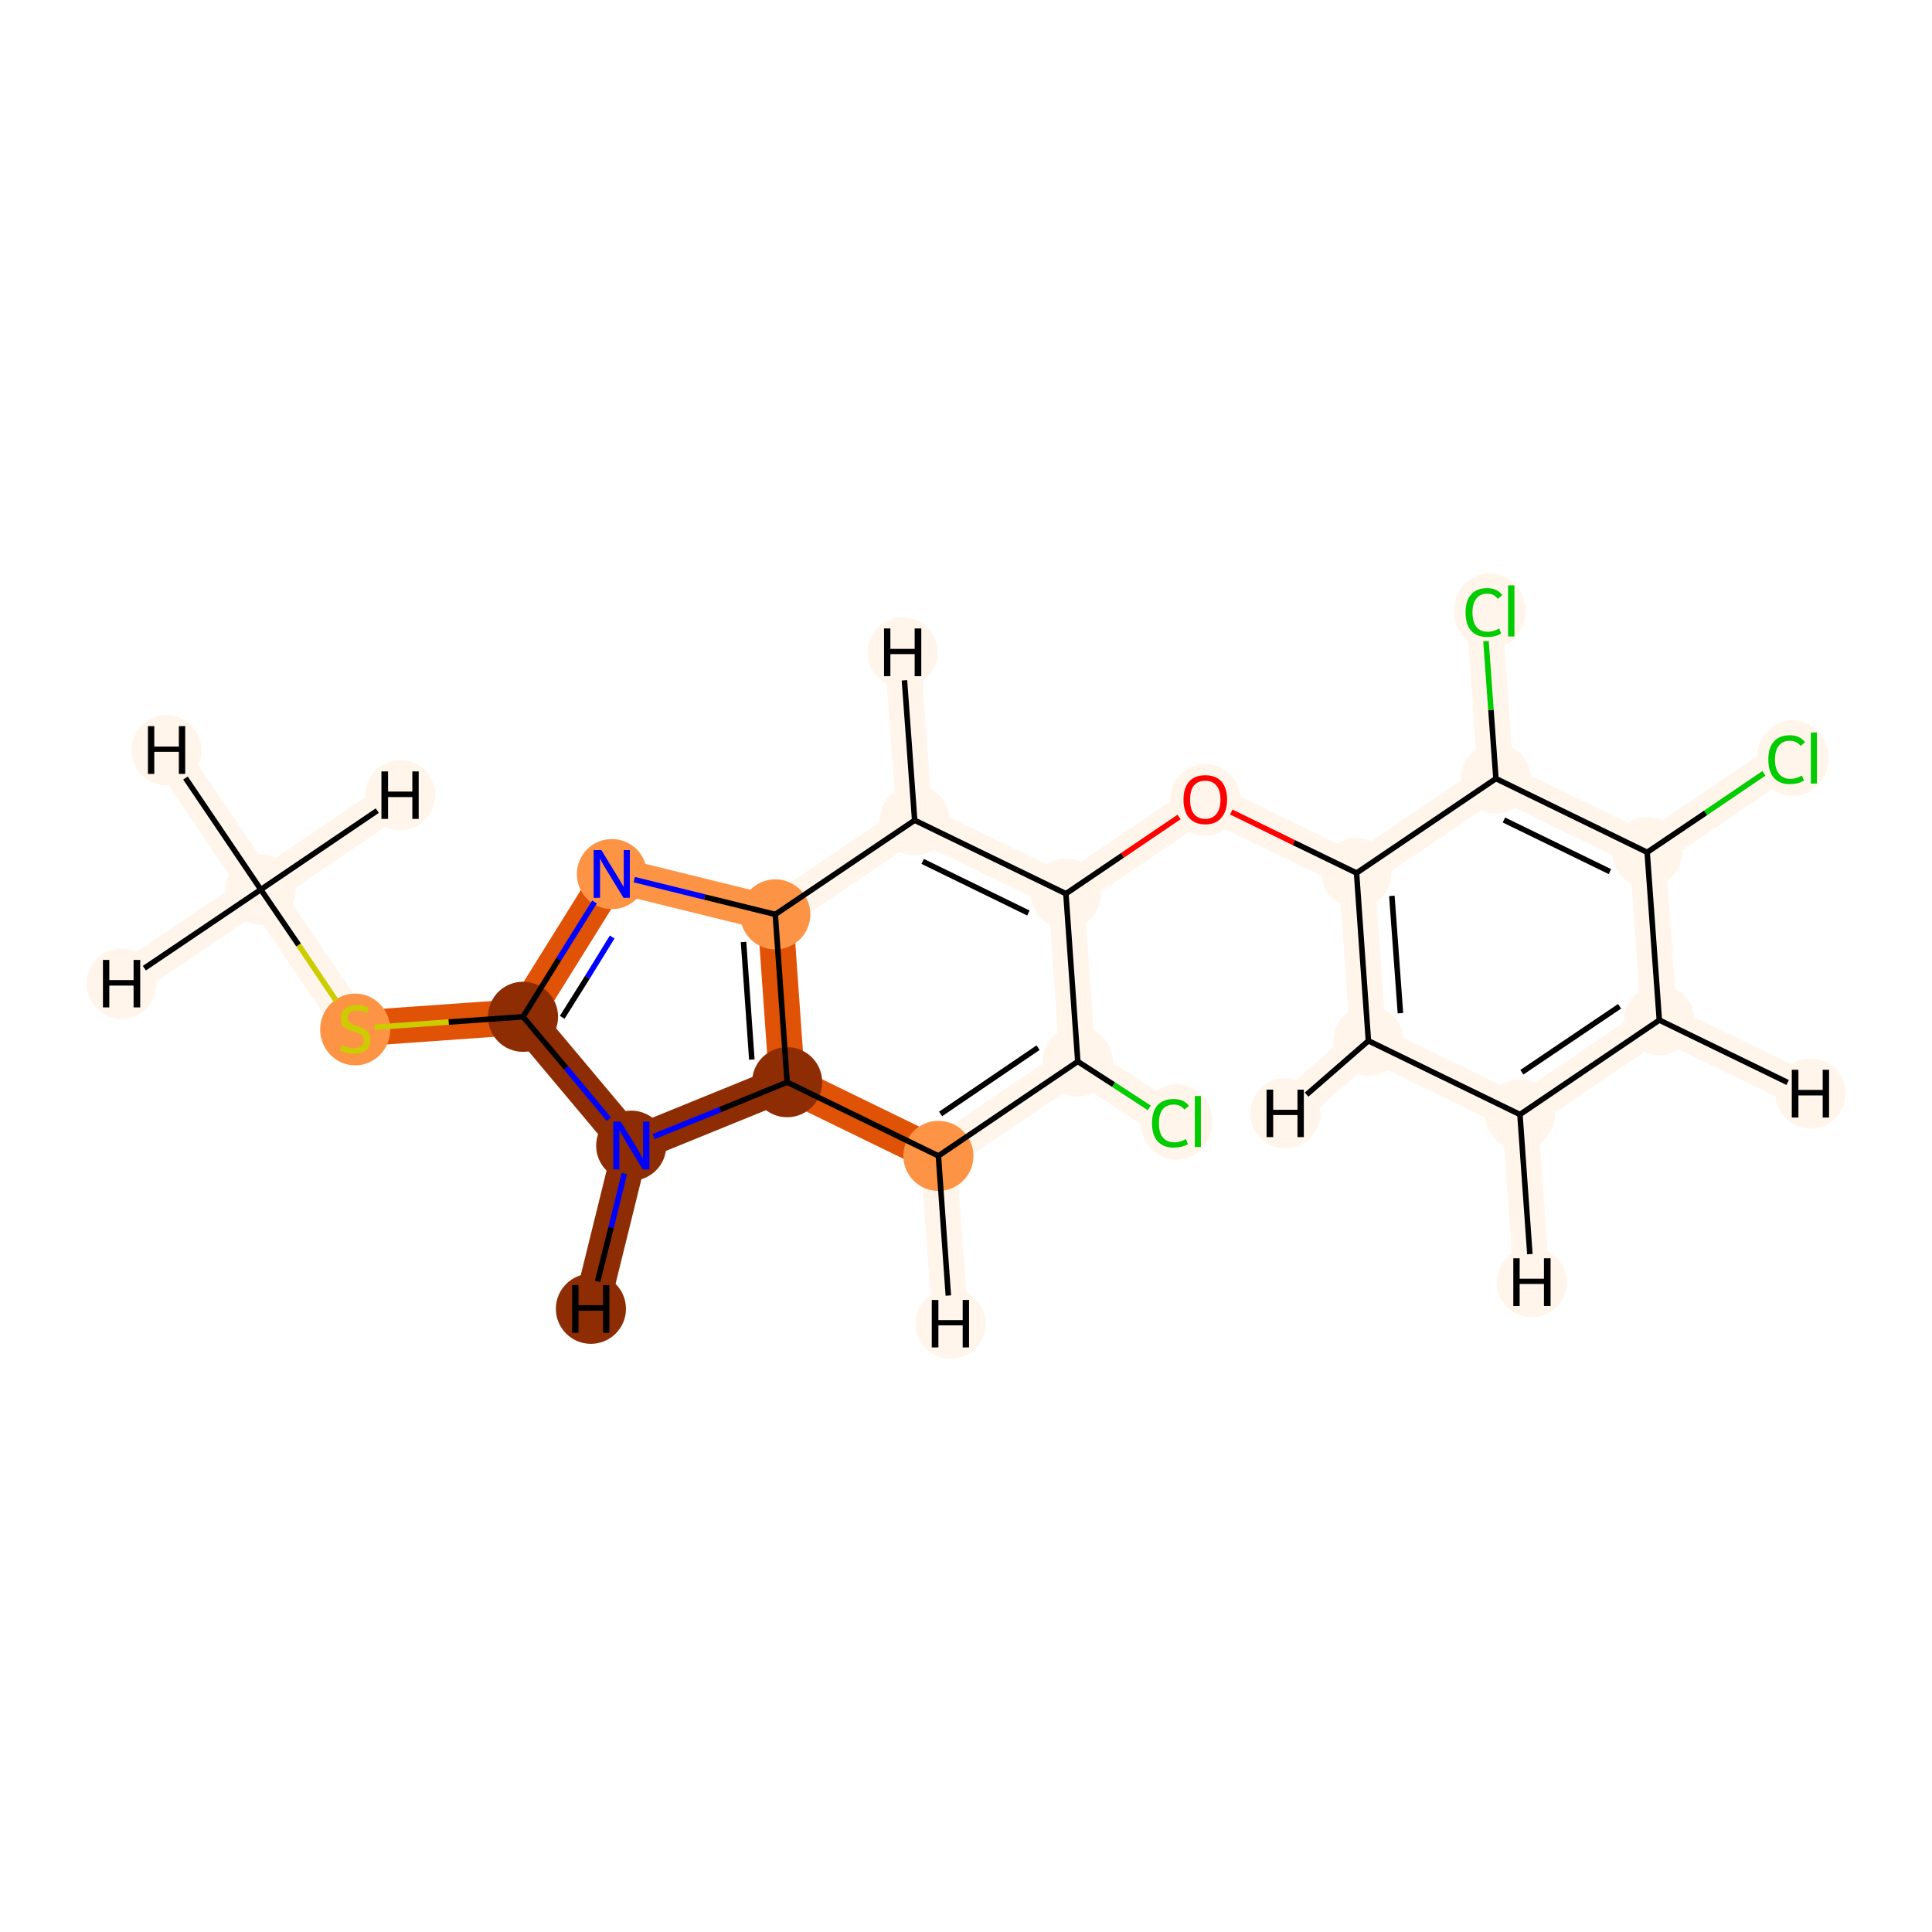 <?xml version='1.0' encoding='iso-8859-1'?>
<svg version='1.1' baseProfile='full'
              xmlns='http://www.w3.org/2000/svg'
                      xmlns:rdkit='http://www.rdkit.org/xml'
                      xmlns:xlink='http://www.w3.org/1999/xlink'
                  xml:space='preserve'
width='700px' height='700px' viewBox='0 0 700 700'>
<!-- END OF HEADER -->
<rect style='opacity:1.0;fill:#FFFFFF;stroke:none' width='700.0' height='700.0' x='0.0' y='0.0'> </rect>
<path d='M 94.5,322.3 L 128.7,372.7' style='fill:none;fill-rule:evenodd;stroke:#FFF5EB;stroke-width:13.0px;stroke-linecap:butt;stroke-linejoin:miter;stroke-opacity:1' />
<path d='M 94.5,322.3 L 60.3,271.8' style='fill:none;fill-rule:evenodd;stroke:#FFF5EB;stroke-width:13.0px;stroke-linecap:butt;stroke-linejoin:miter;stroke-opacity:1' />
<path d='M 94.5,322.3 L 44.0,356.4' style='fill:none;fill-rule:evenodd;stroke:#FFF5EB;stroke-width:13.0px;stroke-linecap:butt;stroke-linejoin:miter;stroke-opacity:1' />
<path d='M 94.5,322.3 L 145.0,288.1' style='fill:none;fill-rule:evenodd;stroke:#FFF5EB;stroke-width:13.0px;stroke-linecap:butt;stroke-linejoin:miter;stroke-opacity:1' />
<path d='M 128.7,372.7 L 189.5,368.4' style='fill:none;fill-rule:evenodd;stroke:#E05206;stroke-width:13.0px;stroke-linecap:butt;stroke-linejoin:miter;stroke-opacity:1' />
<path d='M 189.5,368.4 L 228.7,415.1' style='fill:none;fill-rule:evenodd;stroke:#8E2D03;stroke-width:13.0px;stroke-linecap:butt;stroke-linejoin:miter;stroke-opacity:1' />
<path d='M 189.5,368.4 L 221.7,316.7' style='fill:none;fill-rule:evenodd;stroke:#E05206;stroke-width:13.0px;stroke-linecap:butt;stroke-linejoin:miter;stroke-opacity:1' />
<path d='M 228.7,415.1 L 285.2,392.1' style='fill:none;fill-rule:evenodd;stroke:#8E2D03;stroke-width:13.0px;stroke-linecap:butt;stroke-linejoin:miter;stroke-opacity:1' />
<path d='M 228.7,415.1 L 214.1,474.2' style='fill:none;fill-rule:evenodd;stroke:#8E2D03;stroke-width:13.0px;stroke-linecap:butt;stroke-linejoin:miter;stroke-opacity:1' />
<path d='M 285.2,392.1 L 280.9,331.3' style='fill:none;fill-rule:evenodd;stroke:#E05206;stroke-width:13.0px;stroke-linecap:butt;stroke-linejoin:miter;stroke-opacity:1' />
<path d='M 285.2,392.1 L 340.0,418.8' style='fill:none;fill-rule:evenodd;stroke:#E05206;stroke-width:13.0px;stroke-linecap:butt;stroke-linejoin:miter;stroke-opacity:1' />
<path d='M 280.9,331.3 L 221.7,316.7' style='fill:none;fill-rule:evenodd;stroke:#FD9345;stroke-width:13.0px;stroke-linecap:butt;stroke-linejoin:miter;stroke-opacity:1' />
<path d='M 280.9,331.3 L 331.4,297.2' style='fill:none;fill-rule:evenodd;stroke:#FFF5EB;stroke-width:13.0px;stroke-linecap:butt;stroke-linejoin:miter;stroke-opacity:1' />
<path d='M 331.4,297.2 L 386.2,323.8' style='fill:none;fill-rule:evenodd;stroke:#FFF5EB;stroke-width:13.0px;stroke-linecap:butt;stroke-linejoin:miter;stroke-opacity:1' />
<path d='M 331.4,297.2 L 327.0,236.4' style='fill:none;fill-rule:evenodd;stroke:#FFF5EB;stroke-width:13.0px;stroke-linecap:butt;stroke-linejoin:miter;stroke-opacity:1' />
<path d='M 386.2,323.8 L 390.5,384.6' style='fill:none;fill-rule:evenodd;stroke:#FFF5EB;stroke-width:13.0px;stroke-linecap:butt;stroke-linejoin:miter;stroke-opacity:1' />
<path d='M 386.2,323.8 L 436.7,289.7' style='fill:none;fill-rule:evenodd;stroke:#FFF5EB;stroke-width:13.0px;stroke-linecap:butt;stroke-linejoin:miter;stroke-opacity:1' />
<path d='M 390.5,384.6 L 340.0,418.8' style='fill:none;fill-rule:evenodd;stroke:#FFF5EB;stroke-width:13.0px;stroke-linecap:butt;stroke-linejoin:miter;stroke-opacity:1' />
<path d='M 390.5,384.6 L 424.1,406.4' style='fill:none;fill-rule:evenodd;stroke:#FFF5EB;stroke-width:13.0px;stroke-linecap:butt;stroke-linejoin:miter;stroke-opacity:1' />
<path d='M 340.0,418.8 L 344.4,479.6' style='fill:none;fill-rule:evenodd;stroke:#FFF5EB;stroke-width:13.0px;stroke-linecap:butt;stroke-linejoin:miter;stroke-opacity:1' />
<path d='M 436.7,289.7 L 491.5,316.3' style='fill:none;fill-rule:evenodd;stroke:#FFF5EB;stroke-width:13.0px;stroke-linecap:butt;stroke-linejoin:miter;stroke-opacity:1' />
<path d='M 491.5,316.3 L 495.8,377.1' style='fill:none;fill-rule:evenodd;stroke:#FFF5EB;stroke-width:13.0px;stroke-linecap:butt;stroke-linejoin:miter;stroke-opacity:1' />
<path d='M 491.5,316.3 L 542.0,282.1' style='fill:none;fill-rule:evenodd;stroke:#FFF5EB;stroke-width:13.0px;stroke-linecap:butt;stroke-linejoin:miter;stroke-opacity:1' />
<path d='M 495.8,377.1 L 550.7,403.8' style='fill:none;fill-rule:evenodd;stroke:#FFF5EB;stroke-width:13.0px;stroke-linecap:butt;stroke-linejoin:miter;stroke-opacity:1' />
<path d='M 495.8,377.1 L 465.7,403.4' style='fill:none;fill-rule:evenodd;stroke:#FFF5EB;stroke-width:13.0px;stroke-linecap:butt;stroke-linejoin:miter;stroke-opacity:1' />
<path d='M 550.7,403.8 L 601.2,369.6' style='fill:none;fill-rule:evenodd;stroke:#FFF5EB;stroke-width:13.0px;stroke-linecap:butt;stroke-linejoin:miter;stroke-opacity:1' />
<path d='M 550.7,403.8 L 555.0,464.6' style='fill:none;fill-rule:evenodd;stroke:#FFF5EB;stroke-width:13.0px;stroke-linecap:butt;stroke-linejoin:miter;stroke-opacity:1' />
<path d='M 601.2,369.6 L 596.8,308.8' style='fill:none;fill-rule:evenodd;stroke:#FFF5EB;stroke-width:13.0px;stroke-linecap:butt;stroke-linejoin:miter;stroke-opacity:1' />
<path d='M 601.2,369.6 L 656.0,396.2' style='fill:none;fill-rule:evenodd;stroke:#FFF5EB;stroke-width:13.0px;stroke-linecap:butt;stroke-linejoin:miter;stroke-opacity:1' />
<path d='M 596.8,308.8 L 542.0,282.1' style='fill:none;fill-rule:evenodd;stroke:#FFF5EB;stroke-width:13.0px;stroke-linecap:butt;stroke-linejoin:miter;stroke-opacity:1' />
<path d='M 596.8,308.8 L 647.3,274.6' style='fill:none;fill-rule:evenodd;stroke:#FFF5EB;stroke-width:13.0px;stroke-linecap:butt;stroke-linejoin:miter;stroke-opacity:1' />
<path d='M 542.0,282.1 L 537.7,221.3' style='fill:none;fill-rule:evenodd;stroke:#FFF5EB;stroke-width:13.0px;stroke-linecap:butt;stroke-linejoin:miter;stroke-opacity:1' />
<ellipse cx='94.5' cy='322.3' rx='12.2' ry='12.2'  style='fill:#FFF5EB;fill-rule:evenodd;stroke:#FFF5EB;stroke-width:1.0px;stroke-linecap:butt;stroke-linejoin:miter;stroke-opacity:1' />
<ellipse cx='128.7' cy='373.0' rx='12.2' ry='12.5'  style='fill:#FD9345;fill-rule:evenodd;stroke:#FD9345;stroke-width:1.0px;stroke-linecap:butt;stroke-linejoin:miter;stroke-opacity:1' />
<ellipse cx='189.5' cy='368.4' rx='12.2' ry='12.2'  style='fill:#8E2D03;fill-rule:evenodd;stroke:#8E2D03;stroke-width:1.0px;stroke-linecap:butt;stroke-linejoin:miter;stroke-opacity:1' />
<ellipse cx='228.7' cy='415.1' rx='12.2' ry='12.2'  style='fill:#8E2D03;fill-rule:evenodd;stroke:#8E2D03;stroke-width:1.0px;stroke-linecap:butt;stroke-linejoin:miter;stroke-opacity:1' />
<ellipse cx='285.2' cy='392.1' rx='12.2' ry='12.2'  style='fill:#8E2D03;fill-rule:evenodd;stroke:#8E2D03;stroke-width:1.0px;stroke-linecap:butt;stroke-linejoin:miter;stroke-opacity:1' />
<ellipse cx='280.9' cy='331.3' rx='12.2' ry='12.2'  style='fill:#FD9345;fill-rule:evenodd;stroke:#FD9345;stroke-width:1.0px;stroke-linecap:butt;stroke-linejoin:miter;stroke-opacity:1' />
<ellipse cx='221.7' cy='316.7' rx='12.2' ry='12.2'  style='fill:#FD9345;fill-rule:evenodd;stroke:#FD9345;stroke-width:1.0px;stroke-linecap:butt;stroke-linejoin:miter;stroke-opacity:1' />
<ellipse cx='331.4' cy='297.2' rx='12.2' ry='12.2'  style='fill:#FFF5EB;fill-rule:evenodd;stroke:#FFF5EB;stroke-width:1.0px;stroke-linecap:butt;stroke-linejoin:miter;stroke-opacity:1' />
<ellipse cx='386.2' cy='323.8' rx='12.2' ry='12.2'  style='fill:#FFF5EB;fill-rule:evenodd;stroke:#FFF5EB;stroke-width:1.0px;stroke-linecap:butt;stroke-linejoin:miter;stroke-opacity:1' />
<ellipse cx='390.5' cy='384.6' rx='12.2' ry='12.2'  style='fill:#FFF5EB;fill-rule:evenodd;stroke:#FFF5EB;stroke-width:1.0px;stroke-linecap:butt;stroke-linejoin:miter;stroke-opacity:1' />
<ellipse cx='340.0' cy='418.8' rx='12.2' ry='12.2'  style='fill:#FD9345;fill-rule:evenodd;stroke:#FD9345;stroke-width:1.0px;stroke-linecap:butt;stroke-linejoin:miter;stroke-opacity:1' />
<ellipse cx='426.3' cy='406.5' rx='12.5' ry='13.2'  style='fill:#FFF5EB;fill-rule:evenodd;stroke:#FFF5EB;stroke-width:1.0px;stroke-linecap:butt;stroke-linejoin:miter;stroke-opacity:1' />
<ellipse cx='436.7' cy='289.8' rx='12.2' ry='12.5'  style='fill:#FFF5EB;fill-rule:evenodd;stroke:#FFF5EB;stroke-width:1.0px;stroke-linecap:butt;stroke-linejoin:miter;stroke-opacity:1' />
<ellipse cx='491.5' cy='316.3' rx='12.2' ry='12.2'  style='fill:#FFF5EB;fill-rule:evenodd;stroke:#FFF5EB;stroke-width:1.0px;stroke-linecap:butt;stroke-linejoin:miter;stroke-opacity:1' />
<ellipse cx='495.8' cy='377.1' rx='12.2' ry='12.2'  style='fill:#FFF5EB;fill-rule:evenodd;stroke:#FFF5EB;stroke-width:1.0px;stroke-linecap:butt;stroke-linejoin:miter;stroke-opacity:1' />
<ellipse cx='550.7' cy='403.8' rx='12.2' ry='12.2'  style='fill:#FFF5EB;fill-rule:evenodd;stroke:#FFF5EB;stroke-width:1.0px;stroke-linecap:butt;stroke-linejoin:miter;stroke-opacity:1' />
<ellipse cx='601.2' cy='369.6' rx='12.2' ry='12.2'  style='fill:#FFF5EB;fill-rule:evenodd;stroke:#FFF5EB;stroke-width:1.0px;stroke-linecap:butt;stroke-linejoin:miter;stroke-opacity:1' />
<ellipse cx='596.8' cy='308.8' rx='12.2' ry='12.2'  style='fill:#FFF5EB;fill-rule:evenodd;stroke:#FFF5EB;stroke-width:1.0px;stroke-linecap:butt;stroke-linejoin:miter;stroke-opacity:1' />
<ellipse cx='542.0' cy='282.1' rx='12.2' ry='12.2'  style='fill:#FFF5EB;fill-rule:evenodd;stroke:#FFF5EB;stroke-width:1.0px;stroke-linecap:butt;stroke-linejoin:miter;stroke-opacity:1' />
<ellipse cx='539.8' cy='221.4' rx='12.5' ry='13.2'  style='fill:#FFF5EB;fill-rule:evenodd;stroke:#FFF5EB;stroke-width:1.0px;stroke-linecap:butt;stroke-linejoin:miter;stroke-opacity:1' />
<ellipse cx='649.5' cy='274.7' rx='12.5' ry='13.2'  style='fill:#FFF5EB;fill-rule:evenodd;stroke:#FFF5EB;stroke-width:1.0px;stroke-linecap:butt;stroke-linejoin:miter;stroke-opacity:1' />
<ellipse cx='60.3' cy='271.8' rx='12.2' ry='12.2'  style='fill:#FFF5EB;fill-rule:evenodd;stroke:#FFF5EB;stroke-width:1.0px;stroke-linecap:butt;stroke-linejoin:miter;stroke-opacity:1' />
<ellipse cx='44.0' cy='356.4' rx='12.2' ry='12.2'  style='fill:#FFF5EB;fill-rule:evenodd;stroke:#FFF5EB;stroke-width:1.0px;stroke-linecap:butt;stroke-linejoin:miter;stroke-opacity:1' />
<ellipse cx='145.0' cy='288.1' rx='12.2' ry='12.2'  style='fill:#FFF5EB;fill-rule:evenodd;stroke:#FFF5EB;stroke-width:1.0px;stroke-linecap:butt;stroke-linejoin:miter;stroke-opacity:1' />
<ellipse cx='214.1' cy='474.2' rx='12.2' ry='12.2'  style='fill:#8E2D03;fill-rule:evenodd;stroke:#8E2D03;stroke-width:1.0px;stroke-linecap:butt;stroke-linejoin:miter;stroke-opacity:1' />
<ellipse cx='327.0' cy='236.4' rx='12.2' ry='12.2'  style='fill:#FFF5EB;fill-rule:evenodd;stroke:#FFF5EB;stroke-width:1.0px;stroke-linecap:butt;stroke-linejoin:miter;stroke-opacity:1' />
<ellipse cx='344.4' cy='479.6' rx='12.2' ry='12.2'  style='fill:#FFF5EB;fill-rule:evenodd;stroke:#FFF5EB;stroke-width:1.0px;stroke-linecap:butt;stroke-linejoin:miter;stroke-opacity:1' />
<ellipse cx='465.7' cy='403.4' rx='12.2' ry='12.2'  style='fill:#FFF5EB;fill-rule:evenodd;stroke:#FFF5EB;stroke-width:1.0px;stroke-linecap:butt;stroke-linejoin:miter;stroke-opacity:1' />
<ellipse cx='555.0' cy='464.6' rx='12.2' ry='12.2'  style='fill:#FFF5EB;fill-rule:evenodd;stroke:#FFF5EB;stroke-width:1.0px;stroke-linecap:butt;stroke-linejoin:miter;stroke-opacity:1' />
<ellipse cx='656.0' cy='396.2' rx='12.2' ry='12.2'  style='fill:#FFF5EB;fill-rule:evenodd;stroke:#FFF5EB;stroke-width:1.0px;stroke-linecap:butt;stroke-linejoin:miter;stroke-opacity:1' />
<path class='bond-0 atom-0 atom-1' d='M 94.5,322.3 L 108.2,342.4' style='fill:none;fill-rule:evenodd;stroke:#000000;stroke-width:2.0px;stroke-linecap:butt;stroke-linejoin:miter;stroke-opacity:1' />
<path class='bond-0 atom-0 atom-1' d='M 108.2,342.4 L 121.8,362.6' style='fill:none;fill-rule:evenodd;stroke:#CCCC00;stroke-width:2.0px;stroke-linecap:butt;stroke-linejoin:miter;stroke-opacity:1' />
<path class='bond-23 atom-0 atom-21' d='M 94.5,322.3 L 67.2,281.9' style='fill:none;fill-rule:evenodd;stroke:#000000;stroke-width:2.0px;stroke-linecap:butt;stroke-linejoin:miter;stroke-opacity:1' />
<path class='bond-24 atom-0 atom-22' d='M 94.5,322.3 L 52.3,350.8' style='fill:none;fill-rule:evenodd;stroke:#000000;stroke-width:2.0px;stroke-linecap:butt;stroke-linejoin:miter;stroke-opacity:1' />
<path class='bond-25 atom-0 atom-23' d='M 94.5,322.3 L 136.7,293.7' style='fill:none;fill-rule:evenodd;stroke:#000000;stroke-width:2.0px;stroke-linecap:butt;stroke-linejoin:miter;stroke-opacity:1' />
<path class='bond-1 atom-1 atom-2' d='M 135.7,372.2 L 162.6,370.3' style='fill:none;fill-rule:evenodd;stroke:#CCCC00;stroke-width:2.0px;stroke-linecap:butt;stroke-linejoin:miter;stroke-opacity:1' />
<path class='bond-1 atom-1 atom-2' d='M 162.6,370.3 L 189.5,368.4' style='fill:none;fill-rule:evenodd;stroke:#000000;stroke-width:2.0px;stroke-linecap:butt;stroke-linejoin:miter;stroke-opacity:1' />
<path class='bond-2 atom-2 atom-3' d='M 189.5,368.4 L 205.1,386.9' style='fill:none;fill-rule:evenodd;stroke:#000000;stroke-width:2.0px;stroke-linecap:butt;stroke-linejoin:miter;stroke-opacity:1' />
<path class='bond-2 atom-2 atom-3' d='M 205.1,386.9 L 220.6,405.5' style='fill:none;fill-rule:evenodd;stroke:#0000FF;stroke-width:2.0px;stroke-linecap:butt;stroke-linejoin:miter;stroke-opacity:1' />
<path class='bond-20 atom-6 atom-2' d='M 215.4,326.8 L 202.4,347.6' style='fill:none;fill-rule:evenodd;stroke:#0000FF;stroke-width:2.0px;stroke-linecap:butt;stroke-linejoin:miter;stroke-opacity:1' />
<path class='bond-20 atom-6 atom-2' d='M 202.4,347.6 L 189.5,368.4' style='fill:none;fill-rule:evenodd;stroke:#000000;stroke-width:2.0px;stroke-linecap:butt;stroke-linejoin:miter;stroke-opacity:1' />
<path class='bond-20 atom-6 atom-2' d='M 221.8,339.5 L 212.8,354.1' style='fill:none;fill-rule:evenodd;stroke:#0000FF;stroke-width:2.0px;stroke-linecap:butt;stroke-linejoin:miter;stroke-opacity:1' />
<path class='bond-20 atom-6 atom-2' d='M 212.8,354.1 L 203.7,368.6' style='fill:none;fill-rule:evenodd;stroke:#000000;stroke-width:2.0px;stroke-linecap:butt;stroke-linejoin:miter;stroke-opacity:1' />
<path class='bond-3 atom-3 atom-4' d='M 236.8,411.8 L 261.0,402.0' style='fill:none;fill-rule:evenodd;stroke:#0000FF;stroke-width:2.0px;stroke-linecap:butt;stroke-linejoin:miter;stroke-opacity:1' />
<path class='bond-3 atom-3 atom-4' d='M 261.0,402.0 L 285.2,392.1' style='fill:none;fill-rule:evenodd;stroke:#000000;stroke-width:2.0px;stroke-linecap:butt;stroke-linejoin:miter;stroke-opacity:1' />
<path class='bond-26 atom-3 atom-24' d='M 226.2,425.2 L 221.4,444.8' style='fill:none;fill-rule:evenodd;stroke:#0000FF;stroke-width:2.0px;stroke-linecap:butt;stroke-linejoin:miter;stroke-opacity:1' />
<path class='bond-26 atom-3 atom-24' d='M 221.4,444.8 L 216.5,464.3' style='fill:none;fill-rule:evenodd;stroke:#000000;stroke-width:2.0px;stroke-linecap:butt;stroke-linejoin:miter;stroke-opacity:1' />
<path class='bond-4 atom-4 atom-5' d='M 285.2,392.1 L 280.9,331.3' style='fill:none;fill-rule:evenodd;stroke:#000000;stroke-width:2.0px;stroke-linecap:butt;stroke-linejoin:miter;stroke-opacity:1' />
<path class='bond-4 atom-4 atom-5' d='M 272.4,383.9 L 269.4,341.3' style='fill:none;fill-rule:evenodd;stroke:#000000;stroke-width:2.0px;stroke-linecap:butt;stroke-linejoin:miter;stroke-opacity:1' />
<path class='bond-22 atom-10 atom-4' d='M 340.0,418.8 L 285.2,392.1' style='fill:none;fill-rule:evenodd;stroke:#000000;stroke-width:2.0px;stroke-linecap:butt;stroke-linejoin:miter;stroke-opacity:1' />
<path class='bond-5 atom-5 atom-6' d='M 280.9,331.3 L 255.3,325.0' style='fill:none;fill-rule:evenodd;stroke:#000000;stroke-width:2.0px;stroke-linecap:butt;stroke-linejoin:miter;stroke-opacity:1' />
<path class='bond-5 atom-5 atom-6' d='M 255.3,325.0 L 229.8,318.7' style='fill:none;fill-rule:evenodd;stroke:#0000FF;stroke-width:2.0px;stroke-linecap:butt;stroke-linejoin:miter;stroke-opacity:1' />
<path class='bond-6 atom-5 atom-7' d='M 280.9,331.3 L 331.4,297.2' style='fill:none;fill-rule:evenodd;stroke:#000000;stroke-width:2.0px;stroke-linecap:butt;stroke-linejoin:miter;stroke-opacity:1' />
<path class='bond-7 atom-7 atom-8' d='M 331.4,297.2 L 386.2,323.8' style='fill:none;fill-rule:evenodd;stroke:#000000;stroke-width:2.0px;stroke-linecap:butt;stroke-linejoin:miter;stroke-opacity:1' />
<path class='bond-7 atom-7 atom-8' d='M 334.3,312.1 L 372.6,330.8' style='fill:none;fill-rule:evenodd;stroke:#000000;stroke-width:2.0px;stroke-linecap:butt;stroke-linejoin:miter;stroke-opacity:1' />
<path class='bond-27 atom-7 atom-25' d='M 331.4,297.2 L 327.7,246.5' style='fill:none;fill-rule:evenodd;stroke:#000000;stroke-width:2.0px;stroke-linecap:butt;stroke-linejoin:miter;stroke-opacity:1' />
<path class='bond-8 atom-8 atom-9' d='M 386.2,323.8 L 390.5,384.6' style='fill:none;fill-rule:evenodd;stroke:#000000;stroke-width:2.0px;stroke-linecap:butt;stroke-linejoin:miter;stroke-opacity:1' />
<path class='bond-11 atom-8 atom-12' d='M 386.2,323.8 L 406.7,309.9' style='fill:none;fill-rule:evenodd;stroke:#000000;stroke-width:2.0px;stroke-linecap:butt;stroke-linejoin:miter;stroke-opacity:1' />
<path class='bond-11 atom-8 atom-12' d='M 406.7,309.9 L 427.2,296.0' style='fill:none;fill-rule:evenodd;stroke:#FF0000;stroke-width:2.0px;stroke-linecap:butt;stroke-linejoin:miter;stroke-opacity:1' />
<path class='bond-9 atom-9 atom-10' d='M 390.5,384.6 L 340.0,418.8' style='fill:none;fill-rule:evenodd;stroke:#000000;stroke-width:2.0px;stroke-linecap:butt;stroke-linejoin:miter;stroke-opacity:1' />
<path class='bond-9 atom-9 atom-10' d='M 376.1,379.6 L 340.8,403.6' style='fill:none;fill-rule:evenodd;stroke:#000000;stroke-width:2.0px;stroke-linecap:butt;stroke-linejoin:miter;stroke-opacity:1' />
<path class='bond-10 atom-9 atom-11' d='M 390.5,384.6 L 403.5,393.0' style='fill:none;fill-rule:evenodd;stroke:#000000;stroke-width:2.0px;stroke-linecap:butt;stroke-linejoin:miter;stroke-opacity:1' />
<path class='bond-10 atom-9 atom-11' d='M 403.5,393.0 L 416.4,401.4' style='fill:none;fill-rule:evenodd;stroke:#00CC00;stroke-width:2.0px;stroke-linecap:butt;stroke-linejoin:miter;stroke-opacity:1' />
<path class='bond-28 atom-10 atom-26' d='M 340.0,418.8 L 343.6,469.4' style='fill:none;fill-rule:evenodd;stroke:#000000;stroke-width:2.0px;stroke-linecap:butt;stroke-linejoin:miter;stroke-opacity:1' />
<path class='bond-12 atom-12 atom-13' d='M 446.1,294.2 L 468.8,305.3' style='fill:none;fill-rule:evenodd;stroke:#FF0000;stroke-width:2.0px;stroke-linecap:butt;stroke-linejoin:miter;stroke-opacity:1' />
<path class='bond-12 atom-12 atom-13' d='M 468.8,305.3 L 491.5,316.3' style='fill:none;fill-rule:evenodd;stroke:#000000;stroke-width:2.0px;stroke-linecap:butt;stroke-linejoin:miter;stroke-opacity:1' />
<path class='bond-13 atom-13 atom-14' d='M 491.5,316.3 L 495.8,377.1' style='fill:none;fill-rule:evenodd;stroke:#000000;stroke-width:2.0px;stroke-linecap:butt;stroke-linejoin:miter;stroke-opacity:1' />
<path class='bond-13 atom-13 atom-14' d='M 504.3,324.6 L 507.4,367.1' style='fill:none;fill-rule:evenodd;stroke:#000000;stroke-width:2.0px;stroke-linecap:butt;stroke-linejoin:miter;stroke-opacity:1' />
<path class='bond-21 atom-18 atom-13' d='M 542.0,282.1 L 491.5,316.3' style='fill:none;fill-rule:evenodd;stroke:#000000;stroke-width:2.0px;stroke-linecap:butt;stroke-linejoin:miter;stroke-opacity:1' />
<path class='bond-14 atom-14 atom-15' d='M 495.8,377.1 L 550.7,403.8' style='fill:none;fill-rule:evenodd;stroke:#000000;stroke-width:2.0px;stroke-linecap:butt;stroke-linejoin:miter;stroke-opacity:1' />
<path class='bond-29 atom-14 atom-27' d='M 495.8,377.1 L 473.4,396.6' style='fill:none;fill-rule:evenodd;stroke:#000000;stroke-width:2.0px;stroke-linecap:butt;stroke-linejoin:miter;stroke-opacity:1' />
<path class='bond-15 atom-15 atom-16' d='M 550.7,403.8 L 601.2,369.6' style='fill:none;fill-rule:evenodd;stroke:#000000;stroke-width:2.0px;stroke-linecap:butt;stroke-linejoin:miter;stroke-opacity:1' />
<path class='bond-15 atom-15 atom-16' d='M 551.4,388.5 L 586.8,364.6' style='fill:none;fill-rule:evenodd;stroke:#000000;stroke-width:2.0px;stroke-linecap:butt;stroke-linejoin:miter;stroke-opacity:1' />
<path class='bond-30 atom-15 atom-28' d='M 550.7,403.8 L 554.3,454.4' style='fill:none;fill-rule:evenodd;stroke:#000000;stroke-width:2.0px;stroke-linecap:butt;stroke-linejoin:miter;stroke-opacity:1' />
<path class='bond-16 atom-16 atom-17' d='M 601.2,369.6 L 596.8,308.8' style='fill:none;fill-rule:evenodd;stroke:#000000;stroke-width:2.0px;stroke-linecap:butt;stroke-linejoin:miter;stroke-opacity:1' />
<path class='bond-31 atom-16 atom-29' d='M 601.2,369.6 L 647.7,392.2' style='fill:none;fill-rule:evenodd;stroke:#000000;stroke-width:2.0px;stroke-linecap:butt;stroke-linejoin:miter;stroke-opacity:1' />
<path class='bond-17 atom-17 atom-18' d='M 596.8,308.8 L 542.0,282.1' style='fill:none;fill-rule:evenodd;stroke:#000000;stroke-width:2.0px;stroke-linecap:butt;stroke-linejoin:miter;stroke-opacity:1' />
<path class='bond-17 atom-17 atom-18' d='M 583.3,315.8 L 544.9,297.1' style='fill:none;fill-rule:evenodd;stroke:#000000;stroke-width:2.0px;stroke-linecap:butt;stroke-linejoin:miter;stroke-opacity:1' />
<path class='bond-19 atom-17 atom-20' d='M 596.8,308.8 L 618.0,294.5' style='fill:none;fill-rule:evenodd;stroke:#000000;stroke-width:2.0px;stroke-linecap:butt;stroke-linejoin:miter;stroke-opacity:1' />
<path class='bond-19 atom-17 atom-20' d='M 618.0,294.5 L 639.1,280.2' style='fill:none;fill-rule:evenodd;stroke:#00CC00;stroke-width:2.0px;stroke-linecap:butt;stroke-linejoin:miter;stroke-opacity:1' />
<path class='bond-18 atom-18 atom-19' d='M 542.0,282.1 L 540.2,257.2' style='fill:none;fill-rule:evenodd;stroke:#000000;stroke-width:2.0px;stroke-linecap:butt;stroke-linejoin:miter;stroke-opacity:1' />
<path class='bond-18 atom-18 atom-19' d='M 540.2,257.2 L 538.4,232.3' style='fill:none;fill-rule:evenodd;stroke:#00CC00;stroke-width:2.0px;stroke-linecap:butt;stroke-linejoin:miter;stroke-opacity:1' />
<path  class='atom-1' d='M 123.8 378.7
Q 124.0 378.7, 124.8 379.1
Q 125.6 379.4, 126.5 379.6
Q 127.4 379.8, 128.2 379.8
Q 129.9 379.8, 130.8 379.1
Q 131.8 378.3, 131.8 376.9
Q 131.8 375.9, 131.3 375.3
Q 130.8 374.7, 130.1 374.4
Q 129.4 374.1, 128.1 373.7
Q 126.6 373.3, 125.7 372.8
Q 124.8 372.4, 124.1 371.5
Q 123.5 370.6, 123.5 369.0
Q 123.5 366.8, 125.0 365.5
Q 126.4 364.1, 129.4 364.1
Q 131.4 364.1, 133.6 365.1
L 133.1 367.0
Q 131.0 366.1, 129.4 366.1
Q 127.8 366.1, 126.8 366.8
Q 125.9 367.5, 125.9 368.7
Q 125.9 369.6, 126.4 370.2
Q 126.9 370.7, 127.6 371.1
Q 128.3 371.4, 129.4 371.7
Q 131.0 372.2, 131.9 372.7
Q 132.9 373.2, 133.5 374.2
Q 134.2 375.2, 134.2 376.9
Q 134.2 379.3, 132.6 380.5
Q 131.0 381.8, 128.3 381.8
Q 126.8 381.8, 125.6 381.5
Q 124.5 381.2, 123.1 380.6
L 123.8 378.7
' fill='#CCCC00'/>
<path  class='atom-3' d='M 224.9 406.4
L 230.6 415.6
Q 231.1 416.5, 232.0 418.1
Q 232.9 419.7, 233.0 419.8
L 233.0 406.4
L 235.3 406.4
L 235.3 423.7
L 232.9 423.7
L 226.8 413.7
Q 226.1 412.5, 225.4 411.2
Q 224.6 409.8, 224.4 409.4
L 224.4 423.7
L 222.2 423.7
L 222.2 406.4
L 224.9 406.4
' fill='#0000FF'/>
<path  class='atom-6' d='M 217.9 308.0
L 223.5 317.2
Q 224.1 318.1, 225.0 319.7
Q 225.9 321.3, 226.0 321.4
L 226.0 308.0
L 228.2 308.0
L 228.2 325.3
L 225.9 325.3
L 219.8 315.3
Q 219.1 314.1, 218.3 312.8
Q 217.6 311.4, 217.4 311.0
L 217.4 325.3
L 215.1 325.3
L 215.1 308.0
L 217.9 308.0
' fill='#0000FF'/>
<path  class='atom-11' d='M 417.4 407.0
Q 417.4 402.7, 419.4 400.4
Q 421.5 398.2, 425.3 398.2
Q 428.9 398.2, 430.8 400.7
L 429.1 402.0
Q 427.8 400.2, 425.3 400.2
Q 422.7 400.2, 421.3 401.9
Q 419.9 403.6, 419.9 407.0
Q 419.9 410.4, 421.3 412.1
Q 422.8 413.9, 425.6 413.9
Q 427.5 413.9, 429.7 412.7
L 430.4 414.6
Q 429.5 415.1, 428.1 415.5
Q 426.7 415.8, 425.2 415.8
Q 421.5 415.8, 419.4 413.5
Q 417.4 411.2, 417.4 407.0
' fill='#00CC00'/>
<path  class='atom-11' d='M 432.9 397.1
L 435.1 397.1
L 435.1 415.6
L 432.9 415.6
L 432.9 397.1
' fill='#00CC00'/>
<path  class='atom-12' d='M 428.8 289.7
Q 428.8 285.6, 430.8 283.2
Q 432.8 280.9, 436.7 280.9
Q 440.5 280.9, 442.6 283.2
Q 444.6 285.6, 444.6 289.7
Q 444.6 293.9, 442.5 296.3
Q 440.5 298.7, 436.7 298.7
Q 432.9 298.7, 430.8 296.3
Q 428.8 293.9, 428.8 289.7
M 436.7 296.7
Q 439.3 296.7, 440.7 294.9
Q 442.2 293.2, 442.2 289.7
Q 442.2 286.3, 440.7 284.6
Q 439.3 282.9, 436.7 282.9
Q 434.0 282.9, 432.6 284.6
Q 431.2 286.3, 431.2 289.7
Q 431.2 293.2, 432.6 294.9
Q 434.0 296.7, 436.7 296.7
' fill='#FF0000'/>
<path  class='atom-19' d='M 531.0 221.9
Q 531.0 217.6, 533.0 215.4
Q 535.0 213.1, 538.9 213.1
Q 542.4 213.1, 544.3 215.6
L 542.7 217.0
Q 541.3 215.1, 538.9 215.1
Q 536.2 215.1, 534.9 216.9
Q 533.5 218.6, 533.5 221.9
Q 533.5 225.3, 534.9 227.1
Q 536.3 228.9, 539.1 228.9
Q 541.0 228.9, 543.2 227.7
L 543.9 229.5
Q 543.0 230.1, 541.7 230.5
Q 540.3 230.8, 538.8 230.8
Q 535.0 230.8, 533.0 228.5
Q 531.0 226.2, 531.0 221.9
' fill='#00CC00'/>
<path  class='atom-19' d='M 546.4 212.1
L 548.7 212.1
L 548.7 230.6
L 546.4 230.6
L 546.4 212.1
' fill='#00CC00'/>
<path  class='atom-20' d='M 640.7 275.2
Q 640.7 270.9, 642.7 268.7
Q 644.7 266.4, 648.5 266.4
Q 652.1 266.4, 654.0 268.9
L 652.4 270.3
Q 651.0 268.4, 648.5 268.4
Q 645.9 268.4, 644.5 270.2
Q 643.1 271.9, 643.1 275.2
Q 643.1 278.6, 644.6 280.4
Q 646.0 282.2, 648.8 282.2
Q 650.7 282.2, 652.9 281.0
L 653.6 282.8
Q 652.7 283.4, 651.3 283.8
Q 649.9 284.1, 648.4 284.1
Q 644.7 284.1, 642.7 281.8
Q 640.7 279.5, 640.7 275.2
' fill='#00CC00'/>
<path  class='atom-20' d='M 656.1 265.4
L 658.3 265.4
L 658.3 283.9
L 656.1 283.9
L 656.1 265.4
' fill='#00CC00'/>
<path  class='atom-21' d='M 53.6 263.1
L 55.9 263.1
L 55.9 270.5
L 64.8 270.5
L 64.8 263.1
L 67.1 263.1
L 67.1 280.4
L 64.8 280.4
L 64.8 272.4
L 55.9 272.4
L 55.9 280.4
L 53.6 280.4
L 53.6 263.1
' fill='#000000'/>
<path  class='atom-22' d='M 37.3 347.8
L 39.6 347.8
L 39.6 355.1
L 48.4 355.1
L 48.4 347.8
L 50.8 347.8
L 50.8 365.0
L 48.4 365.0
L 48.4 357.1
L 39.6 357.1
L 39.6 365.0
L 37.3 365.0
L 37.3 347.8
' fill='#000000'/>
<path  class='atom-23' d='M 138.2 279.5
L 140.6 279.5
L 140.6 286.8
L 149.4 286.8
L 149.4 279.5
L 151.7 279.5
L 151.7 296.7
L 149.4 296.7
L 149.4 288.8
L 140.6 288.8
L 140.6 296.7
L 138.2 296.7
L 138.2 279.5
' fill='#000000'/>
<path  class='atom-24' d='M 207.3 465.6
L 209.6 465.6
L 209.6 472.9
L 218.5 472.9
L 218.5 465.6
L 220.8 465.6
L 220.8 482.9
L 218.5 482.9
L 218.5 474.9
L 209.6 474.9
L 209.6 482.9
L 207.3 482.9
L 207.3 465.6
' fill='#000000'/>
<path  class='atom-25' d='M 320.3 227.7
L 322.6 227.7
L 322.6 235.1
L 331.4 235.1
L 331.4 227.7
L 333.8 227.7
L 333.8 245.0
L 331.4 245.0
L 331.4 237.0
L 322.6 237.0
L 322.6 245.0
L 320.3 245.0
L 320.3 227.7
' fill='#000000'/>
<path  class='atom-26' d='M 337.6 471.0
L 340.0 471.0
L 340.0 478.3
L 348.8 478.3
L 348.8 471.0
L 351.1 471.0
L 351.1 488.2
L 348.8 488.2
L 348.8 480.2
L 340.0 480.2
L 340.0 488.2
L 337.6 488.2
L 337.6 471.0
' fill='#000000'/>
<path  class='atom-27' d='M 458.9 394.8
L 461.3 394.8
L 461.3 402.1
L 470.1 402.1
L 470.1 394.8
L 472.4 394.8
L 472.4 412.0
L 470.1 412.0
L 470.1 404.0
L 461.3 404.0
L 461.3 412.0
L 458.9 412.0
L 458.9 394.8
' fill='#000000'/>
<path  class='atom-28' d='M 548.3 455.9
L 550.6 455.9
L 550.6 463.3
L 559.4 463.3
L 559.4 455.9
L 561.8 455.9
L 561.8 473.2
L 559.4 473.2
L 559.4 465.2
L 550.6 465.2
L 550.6 473.2
L 548.3 473.2
L 548.3 455.9
' fill='#000000'/>
<path  class='atom-29' d='M 649.2 387.6
L 651.6 387.6
L 651.6 394.9
L 660.4 394.9
L 660.4 387.6
L 662.7 387.6
L 662.7 404.9
L 660.4 404.9
L 660.4 396.9
L 651.6 396.9
L 651.6 404.9
L 649.2 404.9
L 649.2 387.6
' fill='#000000'/>
</svg>
